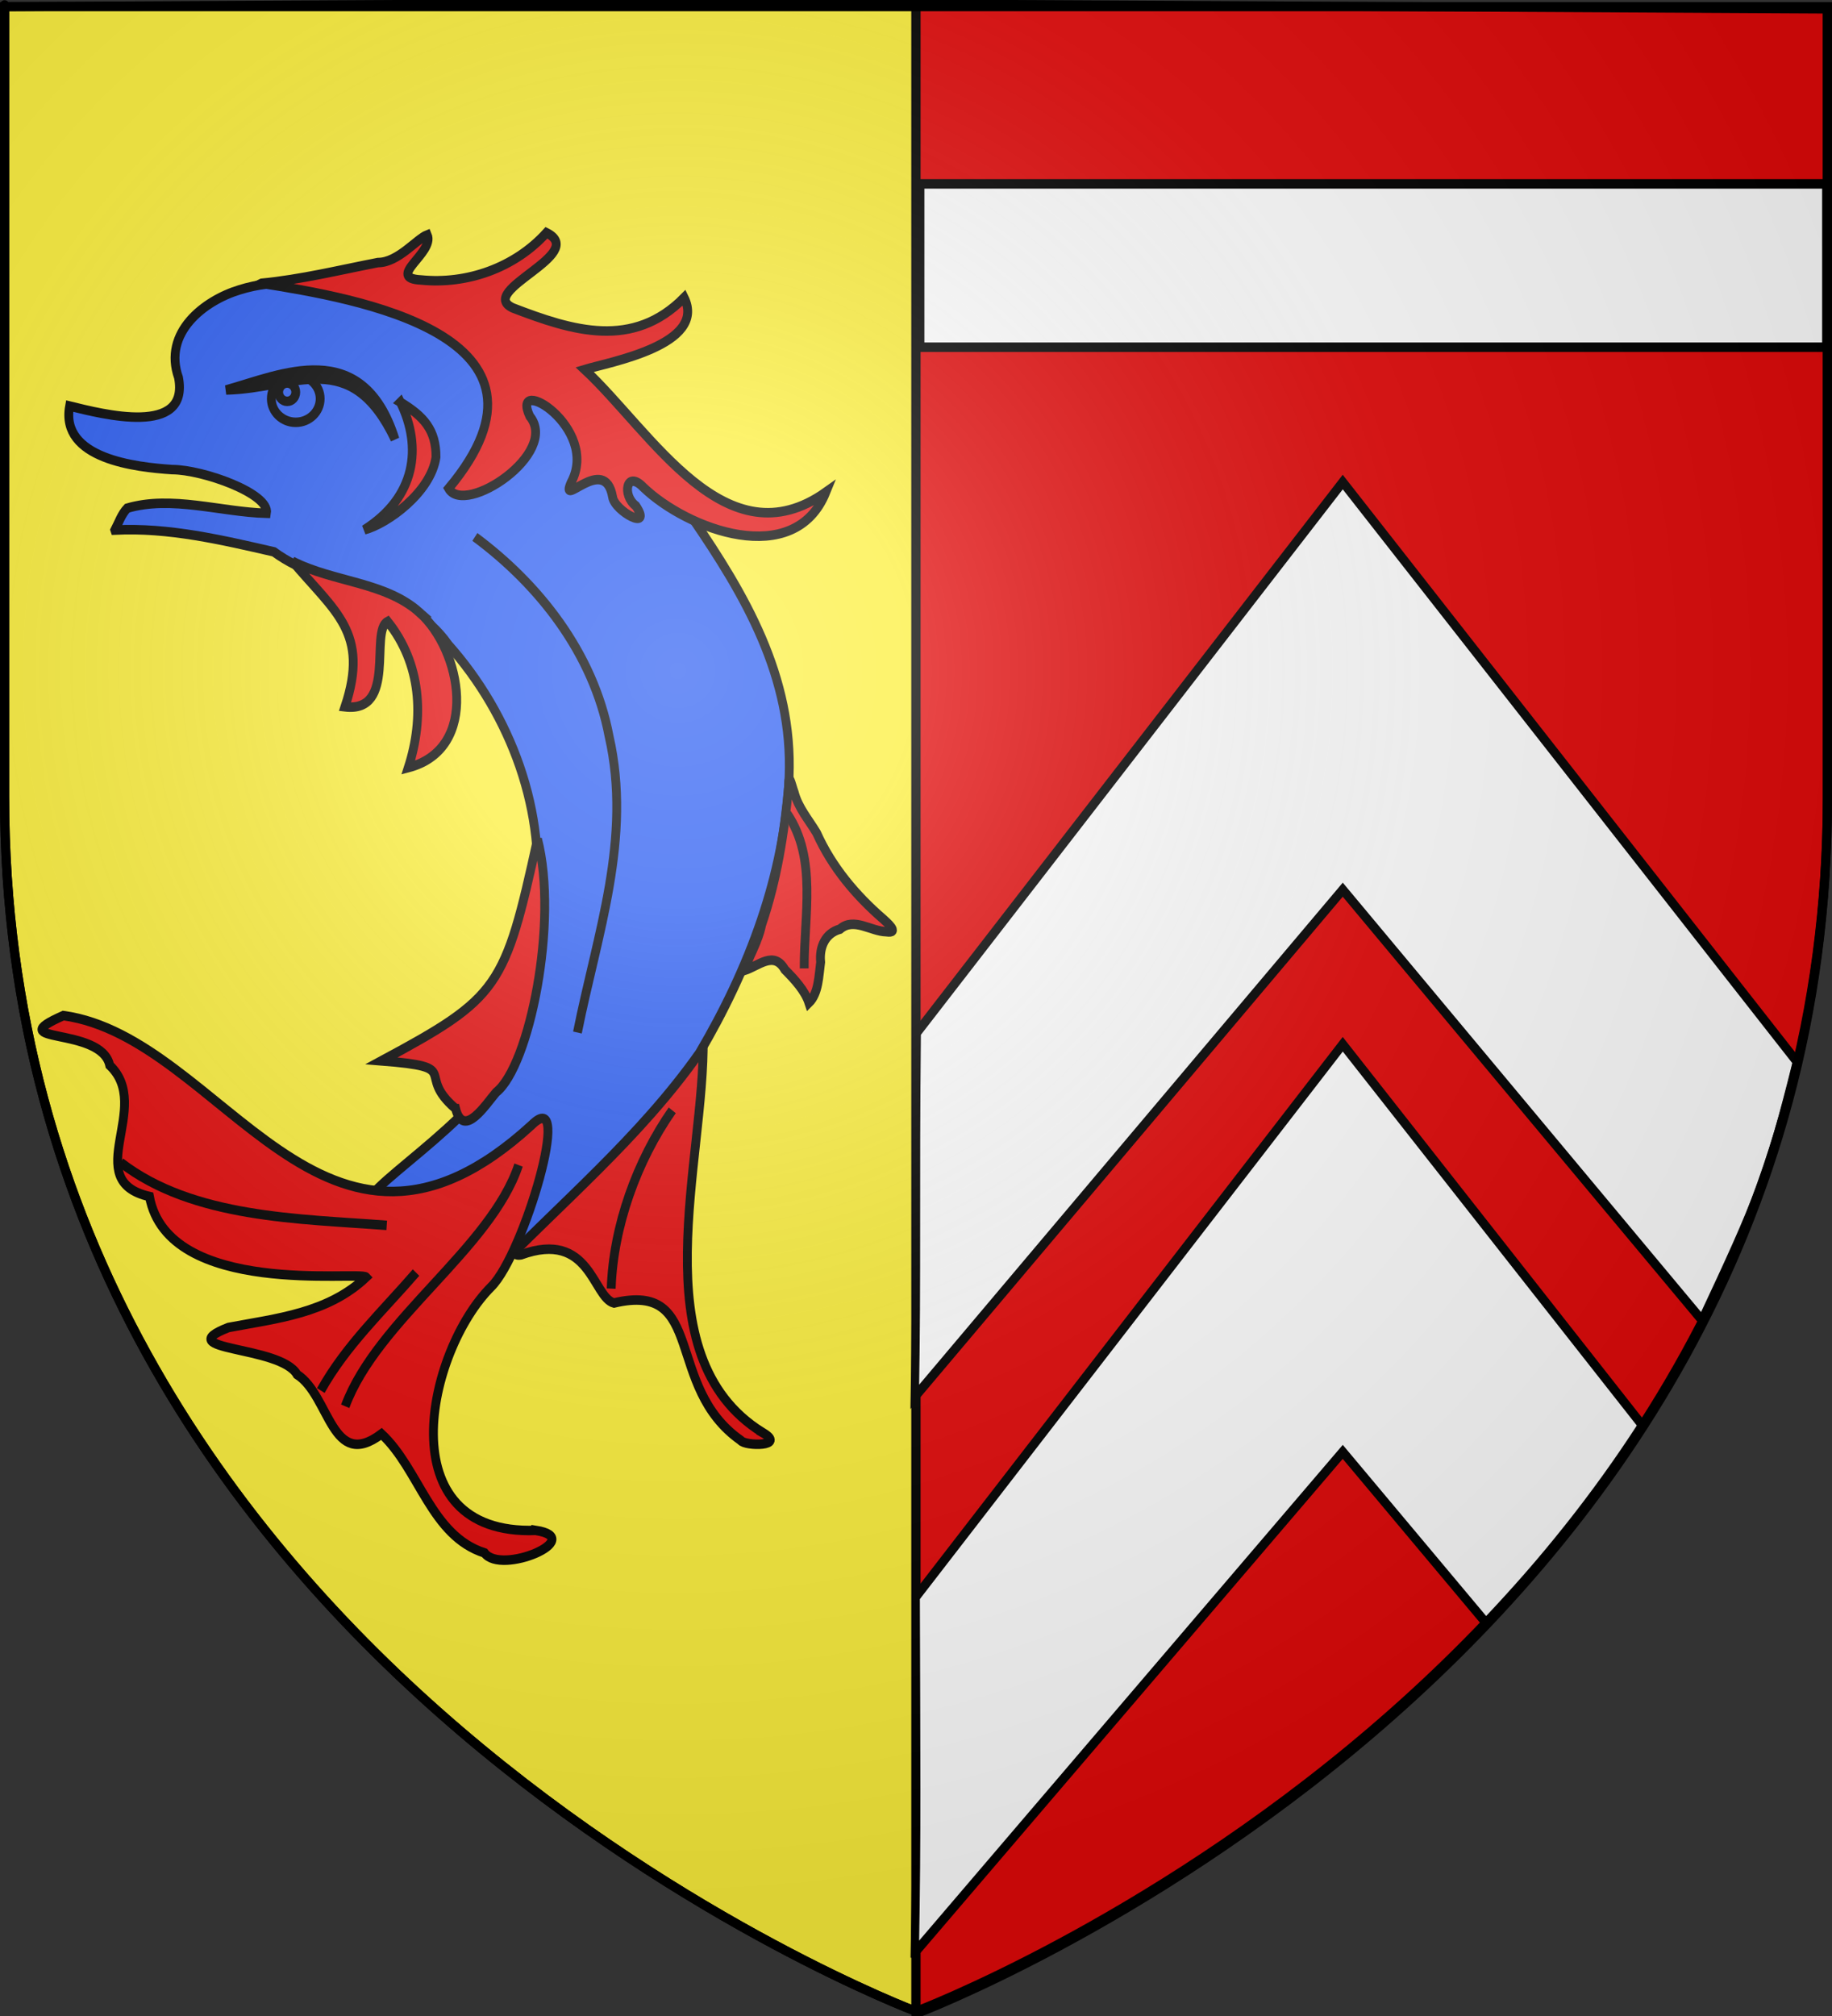 <?xml version="1.0" encoding="UTF-8" standalone="no"?>
<svg
   xmlns:dc="http://purl.org/dc/elements/1.1/"
   xmlns:cc="http://creativecommons.org/ns#"
   xmlns:rdf="http://www.w3.org/1999/02/22-rdf-syntax-ns#"
   xmlns:svg="http://www.w3.org/2000/svg"
   xmlns="http://www.w3.org/2000/svg"
   xmlns:xlink="http://www.w3.org/1999/xlink"
   xmlns:sodipodi="http://sodipodi.sourceforge.net/DTD/sodipodi-0.dtd"
   xmlns:inkscape="http://www.inkscape.org/namespaces/inkscape"
   height="660"
   width="600"
   version="1.0"
   id="svg2"
   sodipodi:version="0.32"
   inkscape:version="0.48.1 r9760"
   sodipodi:docname="Blason_Pusignan_(Rhône).svg"
   inkscape:export-filename="/Users/olivier/Desktop/Blason Rouge/Blason_Vide_3D.png"
   inkscape:export-xdpi="144"
   inkscape:export-ydpi="144"
   inkscape:output_extension="org.inkscape.output.svg.inkscape">
  <rect width="100%" height="100%" fill="#333333" stroke="none"/>
  <sodipodi:namedview
     inkscape:window-height="712"
     inkscape:window-width="1024"
     inkscape:pageshadow="2"
     inkscape:pageopacity="0.0"
     guidetolerance="10.0"
     gridtolerance="10.0"
     objecttolerance="10.0"
     borderopacity="1.0"
     bordercolor="#666666"
     pagecolor="#ffffff"
     id="base"
     showgrid="false"
     height="660px"
     inkscape:zoom="0.74660609"
     inkscape:cx="300.00874"
     inkscape:cy="330.08041"
     inkscape:window-x="21"
     inkscape:window-y="0"
     inkscape:current-layer="layer3"
     showguides="true"
     inkscape:guide-bbox="true"
     inkscape:window-maximized="0">
    <sodipodi:guide
       orientation="1,0"
       position="440,613.239"
       id="guide4520" />
  </sodipodi:namedview>
  <desc
     id="desc4">Flag of Canton of Valais (Wallis)</desc>
  <defs
     id="defs6">
    <linearGradient
       id="linearGradient2893">
      <stop
         style="stop-color:white;stop-opacity:0.314;"
         offset="0"
         id="stop2895" />
      <stop
         id="stop2897"
         offset="0.19"
         style="stop-color:white;stop-opacity:0.251;" />
      <stop
         style="stop-color:#6b6b6b;stop-opacity:0.125;"
         offset="0.6"
         id="stop2901" />
      <stop
         style="stop-color:black;stop-opacity:0.125;"
         offset="1"
         id="stop2899" />
    </linearGradient>
    <radialGradient
       inkscape:collect="always"
       xlink:href="#linearGradient2893"
       id="radialGradient3163"
       gradientUnits="userSpaceOnUse"
       gradientTransform="matrix(1.353,0,0,1.349,-77.629,-85.747)"
       cx="221.445"
       cy="226.331"
       fx="221.445"
       fy="226.331"
       r="300" />
  </defs>
  <g
     inkscape:groupmode="layer"
     id="layer3"
     inkscape:label="Fond écu"
     style="display:inline">
    <path
       id="path2855"
       style="fill:#fcef3c;fill-opacity:1;fill-rule:evenodd;stroke:#000000;stroke-width:3;stroke-linecap:butt;stroke-linejoin:miter;stroke-opacity:1;stroke-miterlimit:4;stroke-dasharray:none"
       d="M 300,658.5 C 300,383.106 300,330.702 300,0.589 L 1.5,2.176 L 1.5,260.728 C 1.5,546.18 300,658.5 300,658.5 z"
       sodipodi:nodetypes="ccccc" />
    <g
       transform="matrix(1.455,0,0,1.378,-185.073,-415.312)"
       id="g3371"
       inkscape:label="Calque 1" />
    <path
       id="path4935"
       style="fill:#e20909;fill-opacity:1;fill-rule:evenodd;stroke:#000000;stroke-width:3;stroke-linecap:butt;stroke-linejoin:miter;stroke-miterlimit:4;stroke-dasharray:none;stroke-opacity:1;display:inline"
       d="M 300,659.25 C 300,383.856 300,331.452 300,1.339 L 598.5,2.926 L 598.5,261.478 C 598.5,546.93 300,659.25 300,659.25 z"
       sodipodi:nodetypes="ccccc" />
    <g
       transform="matrix(1.551,0,0,1.665,-381.492,-250.257)"
       id="layer1-7"
       inkscape:label="Calque 1"
       style="stroke:#000000;stroke-opacity:1;stroke-width:1.867;stroke-miterlimit:4;stroke-dasharray:none">
      <path
         sodipodi:nodetypes="ccccccc"
         id="path2325"
         d="m 406.933,431.947 c -26.006,-15.103 -12.025,-53.562 -12.483,-77.482 -3.491,5.487 -7.901,10.285 -12.605,14.742 -1.408,2.502 -33.725,29.081 -25.875,27.83 14.66,-4.984 15.125,8.345 19.64,9.473 19.505,-4.338 10.542,16.414 26.778,27.017 0.858,1.172 9.908,1.232 4.545,-1.579 z"
         style="fill:#e20909;fill-opacity:1;stroke:#000000;stroke-width:1.867;stroke-opacity:1;stroke-miterlimit:4;stroke-dasharray:none"
         inkscape:connector-curvature="0" />
      <path
         sodipodi:nodetypes="cccccccccccccccccc"
         id="path2333"
         d="m 270.219,254.526 c 11.357,-0.539 22.549,1.932 33.585,4.285 11.432,7.834 27.946,6.443 36.829,18.262 13.071,13.664 21.088,32.966 18.298,52.021 -1.22,10.033 -4.044,19.828 -7.094,29.401 -3.22,11.344 -32.93,27.556 -27.247,28.55 24.148,-2.26 47.83,-24.271 24.882,10.806 -2.34,4.073 -5.72,9.777 -0.204,3.632 14.983,-14.497 31.786,-27.456 44.407,-44.161 10.334,-16.339 17.945,-34.755 18.913,-54.246 0.87,-19.726 -9.35,-35.866 -20.518,-51.031 -18.331,-20.583 -66.122,-53.372 -95.519,-44.753 -7.473,2.109 -16.242,8.401 -12.892,17.252 2.355,11.651 -15.936,7.215 -22.995,5.601 -2.049,10.402 14.026,12.019 21.635,12.495 6.508,0.004 20.676,4.721 19.937,8.593 -9.707,-0.256 -20.043,-3.559 -29.405,-1.007 -1.217,1.193 -1.797,2.843 -2.613,4.299 z"
         style="fill:#2b5df2;fill-opacity:1;stroke:#000000;stroke-width:1.867;stroke-opacity:1;stroke-miterlimit:4;stroke-dasharray:none"
         inkscape:connector-curvature="0" />
      <path
         id="path2291"
         d=""
         style="fill:#ffffff;stroke:#000000;stroke-opacity:1;stroke-width:1.867;stroke-miterlimit:4;stroke-dasharray:none"
         inkscape:connector-curvature="0" />
      <path
         id="path2293"
         d=""
         style="fill:#ffffff;stroke:#000000;stroke-opacity:1;stroke-width:1.867;stroke-miterlimit:4;stroke-dasharray:none"
         inkscape:connector-curvature="0" />
      <path
         id="path2295"
         d=""
         style="fill:#ffffff;stroke:#000000;stroke-opacity:1;stroke-width:1.867;stroke-miterlimit:4;stroke-dasharray:none"
         inkscape:connector-curvature="0" />
      <path
         id="path2297"
         d=""
         style="fill:#ffffff;stroke:#000000;stroke-opacity:1;stroke-width:1.867;stroke-miterlimit:4;stroke-dasharray:none"
         inkscape:connector-curvature="0" />
      <path
         id="path2299"
         d=""
         style="fill:#ffffff;stroke:#000000;stroke-opacity:1;stroke-width:1.867;stroke-miterlimit:4;stroke-dasharray:none"
         inkscape:connector-curvature="0" />
      <path
         id="path2301"
         d=""
         style="fill:#ffffff;stroke:#000000;stroke-opacity:1;stroke-width:1.867;stroke-miterlimit:4;stroke-dasharray:none"
         inkscape:connector-curvature="0" />
      <path
         id="path2305"
         d=""
         style="fill:#ffffff;stroke:#000000;stroke-opacity:1;stroke-width:1.867;stroke-miterlimit:4;stroke-dasharray:none"
         inkscape:connector-curvature="0" />
      <path
         id="path2307"
         d=""
         style="fill:#ffffff;stroke:#000000;stroke-opacity:1;stroke-width:1.867;stroke-miterlimit:4;stroke-dasharray:none"
         inkscape:connector-curvature="0" />
      <path
         id="path2309"
         d=""
         style="fill:#ffffff;stroke:#000000;stroke-opacity:1;stroke-width:1.867;stroke-miterlimit:4;stroke-dasharray:none"
         inkscape:connector-curvature="0" />
      <path
         sodipodi:nodetypes="cscccccccccc"
         id="path2323"
         d="m 359.102,451.219 c -31.489,1.036 -23.009,-35.271 -9.381,-47.926 6.867,-6.376 17.476,-40.041 8.524,-31.795 -43.962,37.545 -65.196,-17.183 -98.899,-21.504 -13.735,5.66 8.017,1.995 9.79,9.788 9.232,8.2 -6.39,22.613 8.385,25.787 3.912,19.953 44.509,14.579 45.763,15.866 -8.112,7.142 -18.934,8.099 -29.077,9.89 -12.732,4.646 10.987,3.498 14.486,9.239 6.98,4.181 7.234,19.109 17.833,11.689 8.04,6.99 10.436,20.014 21.752,23.398 3.488,4.463 21.701,-2.841 10.824,-4.433 z"
         style="fill:#e20909;fill-opacity:1;stroke:#000000;stroke-width:1.867;stroke-opacity:1;stroke-miterlimit:4;stroke-dasharray:none"
         inkscape:connector-curvature="0" />
      <path
         id="path2327"
         d="m 432.428,330.983 c -5.738,-4.618 -10.797,-10.206 -14.013,-16.883 -1.673,-2.625 -3.882,-4.92 -4.743,-8.005 -0.572,-1.462 -1.183,-4.262 -1.18,-1.176 -0.911,9.257 -2.491,18.508 -5.714,27.265 -0.656,3.165 -2.643,6.147 -3.664,8.948 3.052,-0.893 6.269,-3.973 8.584,-0.173 2.052,1.911 4.246,4.153 5.078,6.525 2.062,-1.879 2.082,-5.324 2.478,-7.996 -0.32,-3.01 1.009,-5.692 4.071,-6.488 2.933,-2.39 6.532,0.449 9.801,0.504 2.982,0.407 0.001,-1.919 -0.698,-2.521 z"
         style="fill:#e20909;fill-opacity:1;stroke:#000000;stroke-width:1.867;stroke-opacity:1;stroke-miterlimit:4;stroke-dasharray:none"
         inkscape:connector-curvature="0" />
      <path
         sodipodi:nodetypes="ccccc"
         id="polygon2329"
         d="m 342.17,368.294 c 1.669,6.094 6.457,-0.952 8.56,-3.211 7.014,-5.126 13.237,-33.583 8.74,-49.804 -6.903,29.306 -8.055,31.137 -32.943,43.611 17.511,1.286 6.904,2.427 15.642,9.404 z"
         style="fill:#e20909;fill-opacity:1;stroke:#000000;stroke-width:1.867;stroke-opacity:1;stroke-miterlimit:4;stroke-dasharray:none"
         inkscape:connector-curvature="0" />
      <path
         sodipodi:nodetypes="cccccs"
         id="path2331"
         d="m 334.531,270.707 c -7.283,-6.029 -18.127,-5.894 -26.815,-10.043 8.964,9.96 16.329,13.979 11.093,28.621 11.039,1.23 5.184,-14.877 9.007,-16.774 7.083,8.247 7.793,18.8 4.362,28.732 15.275,-3.723 11.197,-23.215 2.353,-30.536 z"
         style="fill:#e20909;fill-opacity:1;stroke:#000000;stroke-width:1.867;stroke-opacity:1;stroke-miterlimit:4;stroke-dasharray:none"
         inkscape:connector-curvature="0" />
      <path
         id="path2335"
         d=""
         style="fill:none;stroke:#000000;stroke-width:1.867;stroke-opacity:1;stroke-miterlimit:4;stroke-dasharray:none"
         inkscape:connector-curvature="0" />
      <path
         id="path2337"
         d=""
         style="fill:none;stroke:#000000;stroke-width:1.867;stroke-opacity:1;stroke-miterlimit:4;stroke-dasharray:none"
         inkscape:connector-curvature="0" />
      <path
         sodipodi:nodetypes="cccccccccccccccc"
         id="path2339"
         d="m 301.222,206.006 c 8.272,-0.741 16.4,-2.597 24.557,-4.076 4.205,0.03 8.166,-4.644 10.41,-5.444 1.622,3.521 -8.969,8.512 -1.284,8.871 9.588,0.892 19.685,-2.324 26.457,-9.29 9.009,4.161 -14.888,11.445 -7.094,14.787 12.62,4.52 25.334,8.213 36.17,-2.031 4.886,9.284 -15.815,12.68 -21.006,14.148 14.271,12.429 29.803,38.063 50.934,24.098 -6.637,15.281 -29.247,7.387 -38.575,-0.969 -3.588,-3.466 -4.516,1.619 -1.561,3.676 3.666,5.135 -4.467,1.054 -4.91,-1.75 -1.641,-8.73 -11.374,2.67 -8.754,-2.861 6.177,-10.763 -13.025,-21.601 -8.735,-13.019 6.359,7.238 -13.727,19.736 -17.133,14.207 27.206,-30.286 -19.939,-37.425 -39.477,-40.347 z"
         style="fill:#e20909;fill-opacity:1;stroke:#000000;stroke-width:1.867;stroke-opacity:1;stroke-miterlimit:4;stroke-dasharray:none"
         inkscape:connector-curvature="0" />
      <path
         sodipodi:nodetypes="ccc"
         id="path2349"
         d="m 346.24,255.88 c 13.45,9.282 24.997,22.788 28.327,39.142 4.943,20.118 -2.543,39 -6.67,58.302"
         style="fill:none;stroke:#000000;stroke-width:1.867;stroke-opacity:1;stroke-miterlimit:4;stroke-dasharray:none"
         inkscape:connector-curvature="0" />
      <path
         sodipodi:nodetypes="cc"
         id="path2367"
         d="m 412.178,310.3 c 6.418,8.827 3.52,20.176 3.608,30.418"
         style="fill:#e20909;stroke:#000000;stroke-width:1.867;stroke-opacity:1;stroke-miterlimit:4;stroke-dasharray:none"
         inkscape:connector-curvature="0" />
      <path
         sodipodi:nodetypes="cc"
         id="path2369"
         d="m 271.431,378.868 c 15.261,11.002 37.831,11.062 56.195,12.373"
         style="fill:#e20909;stroke:#000000;stroke-width:1.867;stroke-opacity:1;stroke-miterlimit:4;stroke-dasharray:none"
         inkscape:connector-curvature="0" />
      <path
         id="path2371"
         d="m 313.708,423.72 c 5.286,-8.861 13.156,-15.71 20.106,-23.198"
         style="fill:#e20909;stroke:#000000;stroke-width:1.867;stroke-opacity:1;stroke-miterlimit:4;stroke-dasharray:none"
         inkscape:connector-curvature="0" />
      <path
         sodipodi:nodetypes="cc"
         id="path2373"
         d="m 318.861,426.815 c 6.735,-16.994 30.74,-31.018 36.606,-47.43"
         style="fill:#e20909;stroke:#000000;stroke-width:1.867;stroke-opacity:1;stroke-miterlimit:4;stroke-dasharray:none"
         inkscape:connector-curvature="0" />
      <path
         sodipodi:nodetypes="cc"
         id="path2375"
         d="m 375.026,403.679 c 0.444,-12.324 5.457,-25.146 12.89,-35.057"
         style="fill:#e20909;stroke:#000000;stroke-width:1.867;stroke-opacity:1;stroke-miterlimit:4;stroke-dasharray:none"
         inkscape:connector-curvature="0" />
      <path
         sodipodi:nodetypes="cccc"
         id="path6368"
         d="m 330.521,229.392 c 4.65,8.882 3.229,18.674 -7.614,25.085 4.891,-1.217 14.036,-7.354 15.124,-14.288 0.033,-5.351 -2.603,-8.042 -7.51,-10.797 z"
         style="fill:#e20909;fill-opacity:1;fill-rule:evenodd;stroke:#000000;stroke-width:1.867;stroke-linecap:butt;stroke-linejoin:miter;stroke-opacity:1;stroke-miterlimit:4;stroke-dasharray:none"
         inkscape:connector-curvature="0" />
      <g
         id="g8308"
         style="stroke:#000000;stroke-opacity:1;stroke-width:1.867;stroke-miterlimit:4;stroke-dasharray:none">
        <ellipse
           rx="2.97"
           cy="478.45"
           ry="2.672"
           cx="471.716"
           sodipodi:cy="478.45001"
           sodipodi:cx="471.716"
           style="fill:#2b5df2;fill-opacity:1;stroke:#000000;stroke-opacity:1;stroke-width:1.075;stroke-miterlimit:4;stroke-dasharray:none"
           id="ellipse2343"
           transform="matrix(1.736,0,0,1.736,-510.482,-601.884)"
           sodipodi:rx="2.97"
           sodipodi:ry="2.6719999"
           d="m 474.686,478.45 c 0,1.476 -1.33,2.672 -2.97,2.672 -1.64,0 -2.97,-1.196 -2.97,-2.672 0,-1.476 1.33,-2.672 2.97,-2.672 1.64,0 2.97,1.196 2.97,2.672 z" />
        <circle
           cy="477.708"
           transform="matrix(1.736,0,0,1.736,-510.482,-601.884)"
           r="1.039"
           cx="470.677"
           sodipodi:cy="477.70801"
           sodipodi:cx="470.677"
           style="fill:#2b5df2;fill-opacity:1;stroke:#000000;stroke-opacity:1;stroke-width:1.075;stroke-miterlimit:4;stroke-dasharray:none"
           id="circle2345"
           sodipodi:rx="1.039"
           sodipodi:ry="1.039"
           d="m 471.716,477.708 c 0,0.574 -0.465,1.039 -1.039,1.039 -0.574,0 -1.039,-0.465 -1.039,-1.039 0,-0.574 0.465,-1.039 1.039,-1.039 0.574,0 1.039,0.465 1.039,1.039 z" />
        <path
           style="fill:#000000;fill-opacity:1;stroke:#000000;stroke-width:1.867;stroke-opacity:1;stroke-miterlimit:4;stroke-dasharray:none"
           d="m 293.716,226.987 c 11.406,-2.942 28.796,-10.682 35.65,9.687 -9.382,-18.326 -20.979,-9.994 -35.65,-9.687 z"
           id="polygon2341"
           sodipodi:nodetypes="ccc"
           inkscape:connector-curvature="0" />
      </g>
      <rect
         style="fill:#ffffff;stroke:#000000;stroke-width:1.867;stroke-miterlimit:4;stroke-opacity:1;stroke-dasharray:none"
         id="rect3655"
         width="191.434"
         height="32.116"
         x="440.229"
         y="186.461" />
      <g
         id="layer1-2"
         inkscape:label="Calque 1"
         transform="matrix(0.413,0,0,0.467,403.493,98.752)"
         style="fill:#ffffff;stroke:#000000;stroke-width:4.226;stroke-miterlimit:4;stroke-opacity:1;stroke-dasharray:none">
        <path
           style="fill:#ffffff;fill-opacity:1;fill-rule:evenodd;stroke:#000000;stroke-width:4.226;stroke-linecap:butt;stroke-linejoin:miter;stroke-miterlimit:4;stroke-opacity:1;stroke-dasharray:none;display:inline"
           d="M 86.295,698.53 305.106,484.98 488.79,666.262 c 28.533,-50.094 34.242,-61.377 48.531,-108.824 L 305.106,313.357 87.317,545.238 c -0.871,65.752 0.146,100.733 -1.022,153.292 z"
           id="path10706"
           sodipodi:nodetypes="ccccccc"
           inkscape:connector-curvature="0" />
      </g>
      <g
         style="fill:#ffffff;stroke:#000000;stroke-width:4.226;stroke-miterlimit:4;stroke-opacity:1;stroke-dasharray:none"
         transform="matrix(0.413,0,0,0.467,403.493,209.294)"
         inkscape:label="Calque 1"
         id="use4544">
        <path
           inkscape:connector-curvature="0"
           sodipodi:nodetypes="ccccccc"
           id="path4548"
           d="m 86.295,695.838 218.811,-210.858 73.47,72.219 c 42.445,-38.304 48.189,-44.436 80.039,-83.045 L 305.106,313.357 86.773,546.135 c 0.217,67.546 0.69,97.144 -0.478,149.703 z"
           style="fill:#ffffff;fill-opacity:1;fill-rule:evenodd;stroke:#000000;stroke-width:4.226;stroke-linecap:butt;stroke-linejoin:miter;stroke-miterlimit:4;stroke-opacity:1;stroke-dasharray:none;display:inline" />
      </g>
    </g>
  </g>
  <g
     inkscape:groupmode="layer"
     id="layer4"
     inkscape:label="Meubles"
     sodipodi:insensitive="true" />
  <g
     inkscape:groupmode="layer"
     id="layer2"
     inkscape:label="Reflet final"
     sodipodi:insensitive="true">
    <path
       sodipodi:nodetypes="cccccc"
       d="M 300,658.5 C 300,658.5 598.5,546.18 598.5,260.728 C 598.5,-24.723 598.5,2.176 598.5,2.176 L 1.5,2.176 L 1.5,260.728 C 1.5,546.18 300,658.5 300,658.5 z "
       style="opacity:1;fill:url(#radialGradient3163);fill-opacity:1;fill-rule:evenodd;stroke:none;stroke-width:1px;stroke-linecap:butt;stroke-linejoin:miter;stroke-opacity:1"
       id="path2875"
       inkscape:export-xdpi="144"
       inkscape:export-ydpi="144" />
  </g>
  <g
     inkscape:groupmode="layer"
     id="layer1"
     inkscape:label="Contour final"
     sodipodi:insensitive="true">
    <path
       sodipodi:nodetypes="cccccc"
       d="M 300,658.5 C 300,658.5 1.5,546.18 1.5,260.728 C 1.5,-24.723 1.5,2.176 1.5,2.176 L 598.5,2.176 L 598.5,260.728 C 598.5,546.18 300,658.5 300,658.5 z "
       style="opacity:1;fill:none;fill-opacity:1;fill-rule:evenodd;stroke:#000000;stroke-width:3;stroke-linecap:butt;stroke-linejoin:miter;stroke-miterlimit:4;stroke-dasharray:none;stroke-opacity:1"
       id="path1411"
       inkscape:export-xdpi="144"
       inkscape:export-ydpi="144" />
  </g>
</svg>
